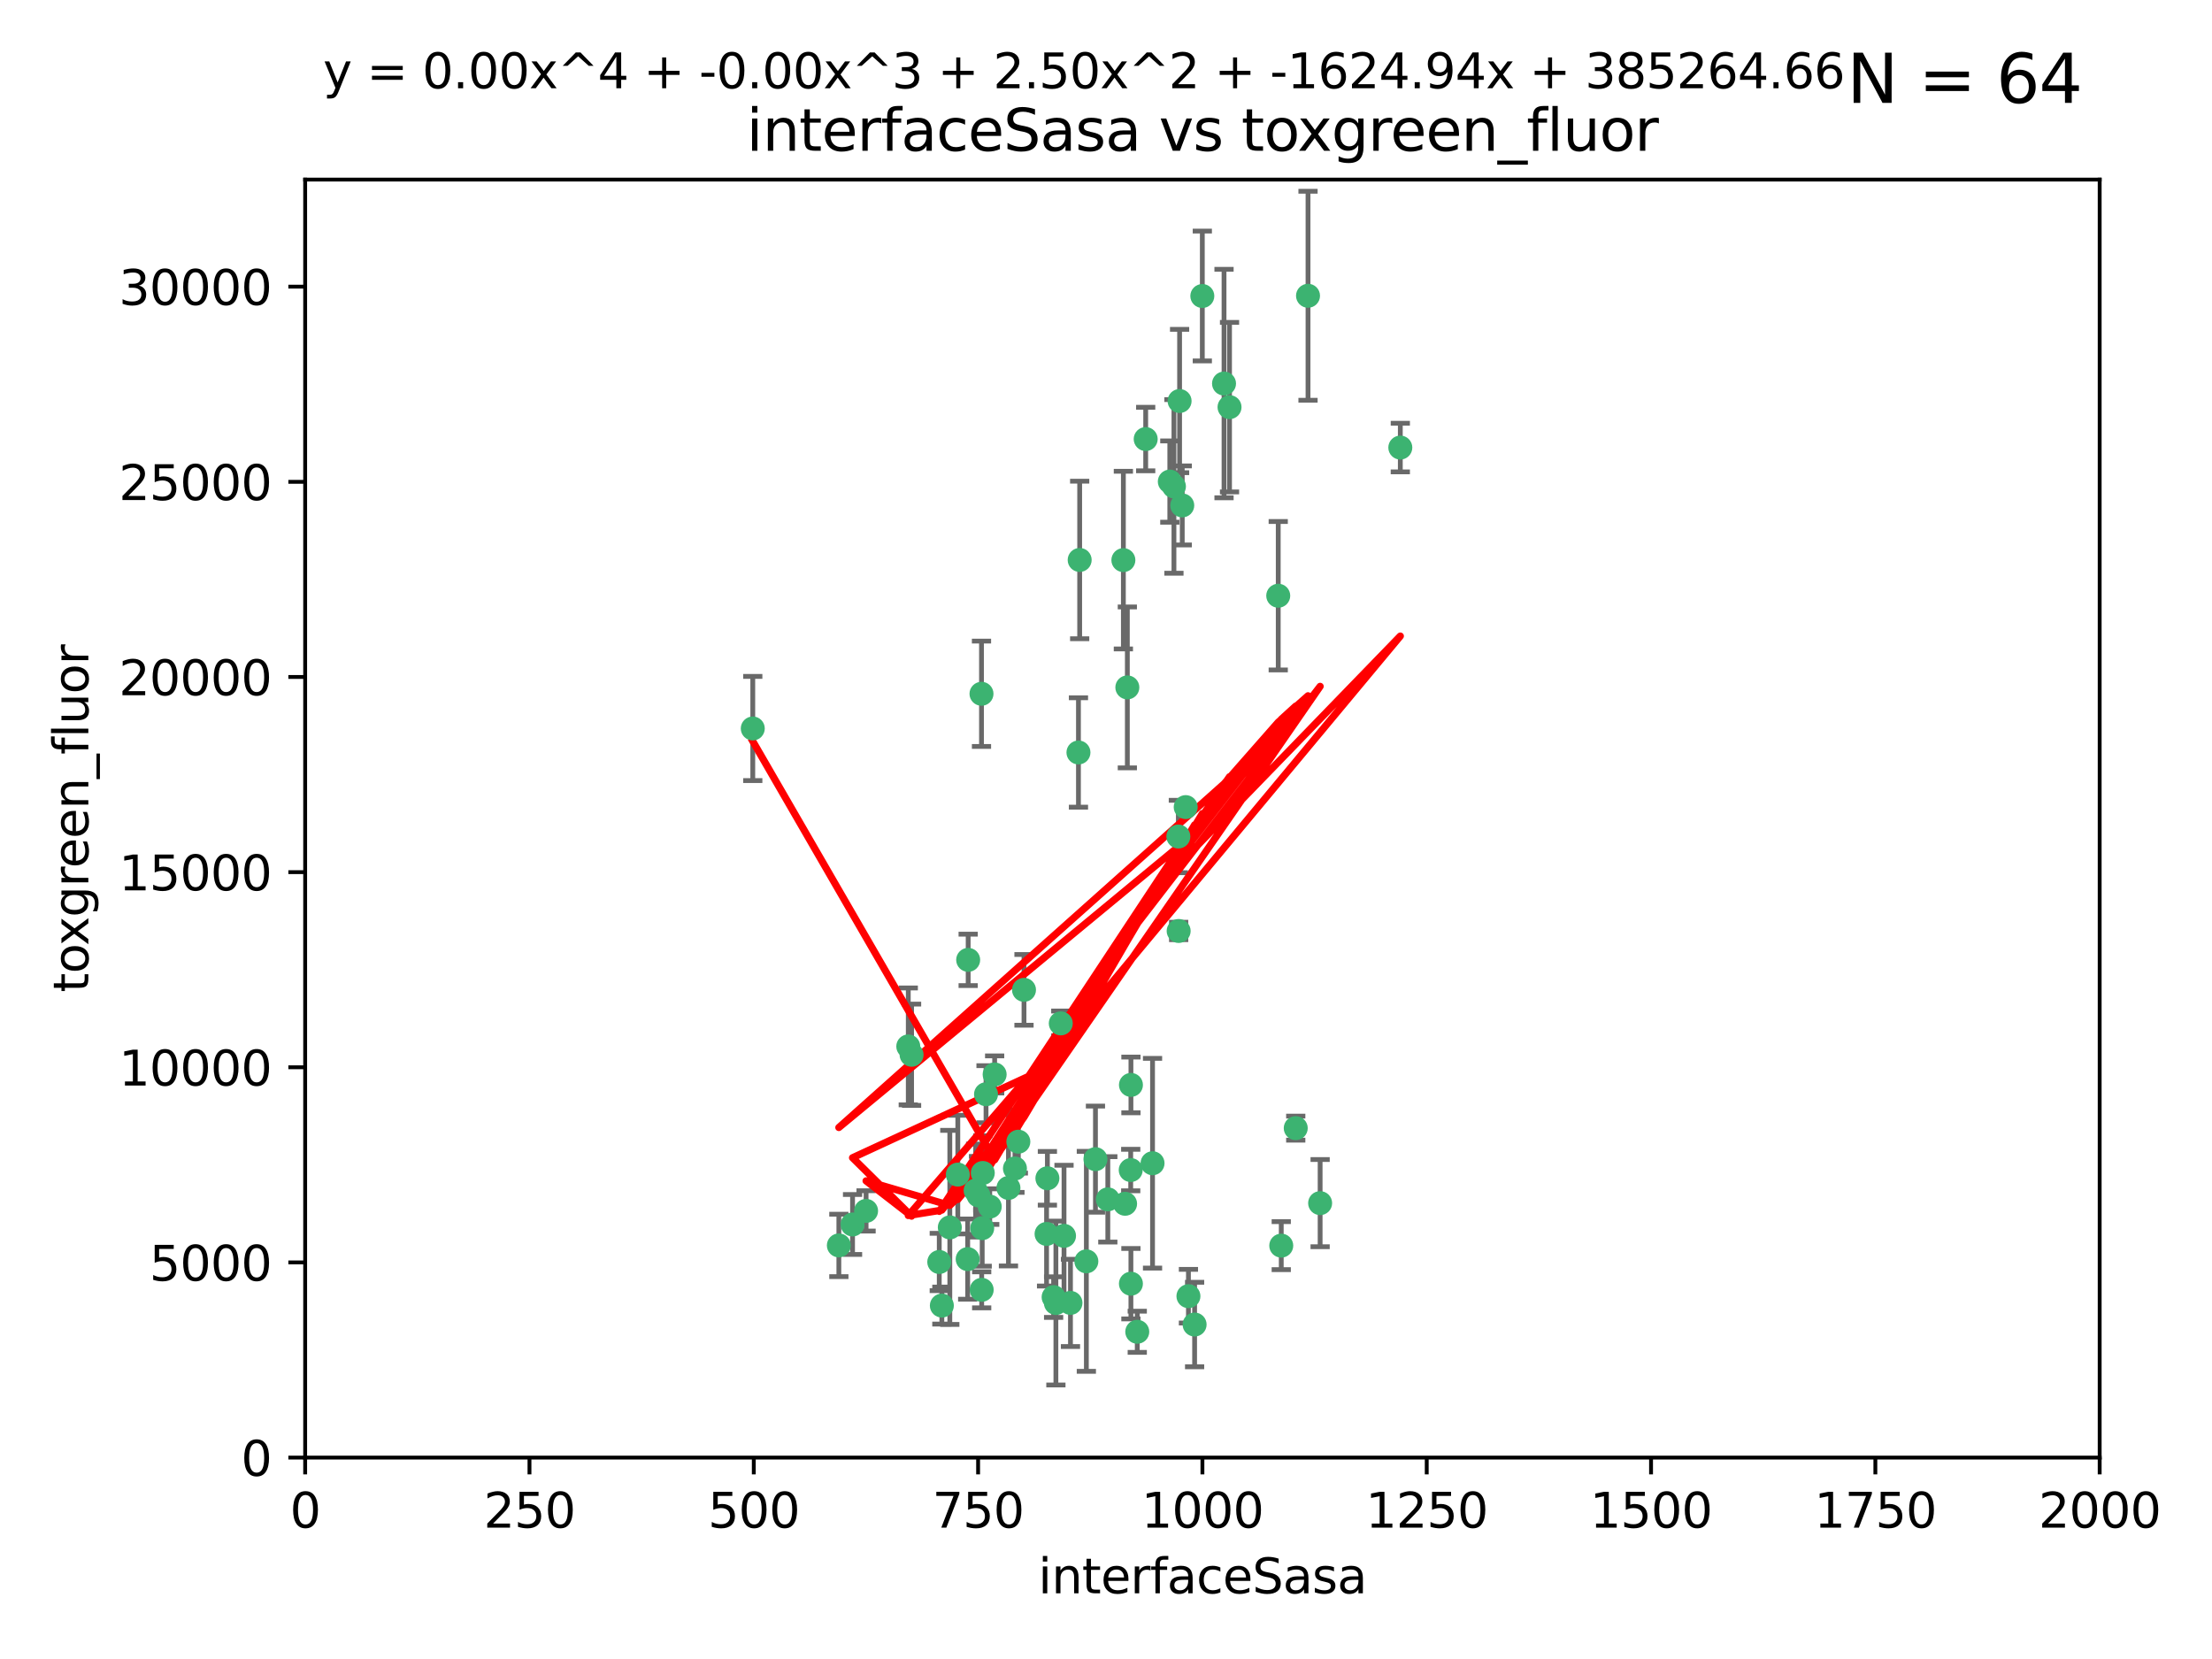 <?xml version="1.0" encoding="utf-8" standalone="no"?>
<!DOCTYPE svg PUBLIC "-//W3C//DTD SVG 1.1//EN"
  "http://www.w3.org/Graphics/SVG/1.1/DTD/svg11.dtd">
<svg xmlns:xlink="http://www.w3.org/1999/xlink" width="460.8pt" height="345.6pt" viewBox="0 0 460.8 345.6" xmlns="http://www.w3.org/2000/svg" version="1.1">
 <defs>
  <style type="text/css">*{stroke-linejoin: round; stroke-linecap: butt}</style>
 </defs>
 <g id="figure_1">
  <g id="patch_1">
   <path d="M 0 345.6 
L 460.8 345.6 
L 460.8 0 
L 0 0 
z
" style="fill: #ffffff"/>
  </g>
  <g id="axes_1">
   <g id="patch_2">
    <path d="M 63.571 303.64 
L 437.4 303.64 
L 437.4 37.411 
L 63.571 37.411 
z
" style="fill: #ffffff"/>
   </g>
   <g id="PathCollection_1">
    <defs>
     <path id="m4d950f1d02" d="M 0 1.118 
C 0.297 1.118 0.581 1 0.791 0.791 
C 1 0.581 1.118 0.297 1.118 0 
C 1.118 -0.297 1 -0.581 0.791 -0.791 
C 0.581 -1 0.297 -1.118 0 -1.118 
C -0.297 -1.118 -0.581 -1 -0.791 -0.791 
C -1 -0.581 -1.118 -0.297 -1.118 0 
C -1.118 0.297 -1 0.581 -0.791 0.791 
C -0.581 1 -0.297 1.118 0 1.118 
z
" style="stroke: #3cb371"/>
    </defs>
    <g clip-path="url(#p761ea52aba)">
     <use xlink:href="#m4d950f1d02" x="243.693" y="100.319" style="fill: #3cb371; stroke: #3cb371"/>
     <use xlink:href="#m4d950f1d02" x="272.484" y="61.614" style="fill: #3cb371; stroke: #3cb371"/>
     <use xlink:href="#m4d950f1d02" x="266.28" y="124.1" style="fill: #3cb371; stroke: #3cb371"/>
     <use xlink:href="#m4d950f1d02" x="254.987" y="79.9" style="fill: #3cb371; stroke: #3cb371"/>
     <use xlink:href="#m4d950f1d02" x="174.75" y="259.442" style="fill: #3cb371; stroke: #3cb371"/>
     <use xlink:href="#m4d950f1d02" x="246.284" y="105.288" style="fill: #3cb371; stroke: #3cb371"/>
     <use xlink:href="#m4d950f1d02" x="244.553" y="101.33" style="fill: #3cb371; stroke: #3cb371"/>
     <use xlink:href="#m4d950f1d02" x="256.134" y="84.817" style="fill: #3cb371; stroke: #3cb371"/>
     <use xlink:href="#m4d950f1d02" x="234.02" y="116.682" style="fill: #3cb371; stroke: #3cb371"/>
     <use xlink:href="#m4d950f1d02" x="238.669" y="91.463" style="fill: #3cb371; stroke: #3cb371"/>
     <use xlink:href="#m4d950f1d02" x="245.731" y="83.54" style="fill: #3cb371; stroke: #3cb371"/>
     <use xlink:href="#m4d950f1d02" x="266.908" y="259.488" style="fill: #3cb371; stroke: #3cb371"/>
     <use xlink:href="#m4d950f1d02" x="269.927" y="235.012" style="fill: #3cb371; stroke: #3cb371"/>
     <use xlink:href="#m4d950f1d02" x="240.095" y="242.324" style="fill: #3cb371; stroke: #3cb371"/>
     <use xlink:href="#m4d950f1d02" x="291.711" y="93.237" style="fill: #3cb371; stroke: #3cb371"/>
     <use xlink:href="#m4d950f1d02" x="224.916" y="116.65" style="fill: #3cb371; stroke: #3cb371"/>
     <use xlink:href="#m4d950f1d02" x="250.465" y="61.664" style="fill: #3cb371; stroke: #3cb371"/>
     <use xlink:href="#m4d950f1d02" x="204.462" y="144.527" style="fill: #3cb371; stroke: #3cb371"/>
     <use xlink:href="#m4d950f1d02" x="201.688" y="199.958" style="fill: #3cb371; stroke: #3cb371"/>
     <use xlink:href="#m4d950f1d02" x="204.731" y="244.349" style="fill: #3cb371; stroke: #3cb371"/>
     <use xlink:href="#m4d950f1d02" x="228.204" y="241.471" style="fill: #3cb371; stroke: #3cb371"/>
     <use xlink:href="#m4d950f1d02" x="224.662" y="156.754" style="fill: #3cb371; stroke: #3cb371"/>
     <use xlink:href="#m4d950f1d02" x="204.503" y="268.694" style="fill: #3cb371; stroke: #3cb371"/>
     <use xlink:href="#m4d950f1d02" x="275.007" y="250.635" style="fill: #3cb371; stroke: #3cb371"/>
     <use xlink:href="#m4d950f1d02" x="234.375" y="250.767" style="fill: #3cb371; stroke: #3cb371"/>
     <use xlink:href="#m4d950f1d02" x="221.654" y="257.451" style="fill: #3cb371; stroke: #3cb371"/>
     <use xlink:href="#m4d950f1d02" x="212.14" y="237.838" style="fill: #3cb371; stroke: #3cb371"/>
     <use xlink:href="#m4d950f1d02" x="195.666" y="262.896" style="fill: #3cb371; stroke: #3cb371"/>
     <use xlink:href="#m4d950f1d02" x="245.473" y="174.261" style="fill: #3cb371; stroke: #3cb371"/>
     <use xlink:href="#m4d950f1d02" x="235.596" y="226.007" style="fill: #3cb371; stroke: #3cb371"/>
     <use xlink:href="#m4d950f1d02" x="247.573" y="270.018" style="fill: #3cb371; stroke: #3cb371"/>
     <use xlink:href="#m4d950f1d02" x="230.779" y="249.848" style="fill: #3cb371; stroke: #3cb371"/>
     <use xlink:href="#m4d950f1d02" x="210.08" y="247.472" style="fill: #3cb371; stroke: #3cb371"/>
     <use xlink:href="#m4d950f1d02" x="235.59" y="267.417" style="fill: #3cb371; stroke: #3cb371"/>
     <use xlink:href="#m4d950f1d02" x="201.587" y="262.293" style="fill: #3cb371; stroke: #3cb371"/>
     <use xlink:href="#m4d950f1d02" x="236.912" y="277.431" style="fill: #3cb371; stroke: #3cb371"/>
     <use xlink:href="#m4d950f1d02" x="203.841" y="249.032" style="fill: #3cb371; stroke: #3cb371"/>
     <use xlink:href="#m4d950f1d02" x="219.488" y="270.21" style="fill: #3cb371; stroke: #3cb371"/>
     <use xlink:href="#m4d950f1d02" x="196.206" y="271.976" style="fill: #3cb371; stroke: #3cb371"/>
     <use xlink:href="#m4d950f1d02" x="189.211" y="217.987" style="fill: #3cb371; stroke: #3cb371"/>
     <use xlink:href="#m4d950f1d02" x="226.308" y="262.761" style="fill: #3cb371; stroke: #3cb371"/>
     <use xlink:href="#m4d950f1d02" x="203.241" y="248.016" style="fill: #3cb371; stroke: #3cb371"/>
     <use xlink:href="#m4d950f1d02" x="245.536" y="193.94" style="fill: #3cb371; stroke: #3cb371"/>
     <use xlink:href="#m4d950f1d02" x="206.181" y="251.36" style="fill: #3cb371; stroke: #3cb371"/>
     <use xlink:href="#m4d950f1d02" x="248.859" y="275.924" style="fill: #3cb371; stroke: #3cb371"/>
     <use xlink:href="#m4d950f1d02" x="220.981" y="213.19" style="fill: #3cb371; stroke: #3cb371"/>
     <use xlink:href="#m4d950f1d02" x="213.318" y="206.203" style="fill: #3cb371; stroke: #3cb371"/>
     <use xlink:href="#m4d950f1d02" x="204.611" y="255.847" style="fill: #3cb371; stroke: #3cb371"/>
     <use xlink:href="#m4d950f1d02" x="218.192" y="245.459" style="fill: #3cb371; stroke: #3cb371"/>
     <use xlink:href="#m4d950f1d02" x="247.005" y="168.134" style="fill: #3cb371; stroke: #3cb371"/>
     <use xlink:href="#m4d950f1d02" x="219.963" y="271.445" style="fill: #3cb371; stroke: #3cb371"/>
     <use xlink:href="#m4d950f1d02" x="177.602" y="255.08" style="fill: #3cb371; stroke: #3cb371"/>
     <use xlink:href="#m4d950f1d02" x="189.899" y="219.726" style="fill: #3cb371; stroke: #3cb371"/>
     <use xlink:href="#m4d950f1d02" x="180.421" y="252.249" style="fill: #3cb371; stroke: #3cb371"/>
     <use xlink:href="#m4d950f1d02" x="197.864" y="255.69" style="fill: #3cb371; stroke: #3cb371"/>
     <use xlink:href="#m4d950f1d02" x="205.407" y="227.947" style="fill: #3cb371; stroke: #3cb371"/>
     <use xlink:href="#m4d950f1d02" x="234.846" y="143.2" style="fill: #3cb371; stroke: #3cb371"/>
     <use xlink:href="#m4d950f1d02" x="223" y="271.416" style="fill: #3cb371; stroke: #3cb371"/>
     <use xlink:href="#m4d950f1d02" x="218.019" y="257.051" style="fill: #3cb371; stroke: #3cb371"/>
     <use xlink:href="#m4d950f1d02" x="211.432" y="243.416" style="fill: #3cb371; stroke: #3cb371"/>
     <use xlink:href="#m4d950f1d02" x="199.529" y="244.691" style="fill: #3cb371; stroke: #3cb371"/>
     <use xlink:href="#m4d950f1d02" x="235.549" y="243.742" style="fill: #3cb371; stroke: #3cb371"/>
     <use xlink:href="#m4d950f1d02" x="207.202" y="223.827" style="fill: #3cb371; stroke: #3cb371"/>
     <use xlink:href="#m4d950f1d02" x="156.817" y="151.755" style="fill: #3cb371; stroke: #3cb371"/>
    </g>
   </g>
   <g id="matplotlib.axis_1">
    <g id="xtick_1">
     <g id="line2d_1">
      <defs>
       <path id="mc1fbd44330" d="M 0 0 
L 0 3.5 
" style="stroke: #000000; stroke-width: 0.8"/>
      </defs>
      <g>
       <use xlink:href="#mc1fbd44330" x="63.571" y="303.64" style="stroke: #000000; stroke-width: 0.8"/>
      </g>
     </g>
     <g id="text_1">
      <!-- 0 -->
      <g transform="translate(60.39 318.238)scale(0.1 -0.1)">
       <defs>
        <path id="DejaVuSans-30" d="M 2034 4250 
Q 1547 4250 1301 3770 
Q 1056 3291 1056 2328 
Q 1056 1369 1301 889 
Q 1547 409 2034 409 
Q 2525 409 2770 889 
Q 3016 1369 3016 2328 
Q 3016 3291 2770 3770 
Q 2525 4250 2034 4250 
z
M 2034 4750 
Q 2819 4750 3233 4129 
Q 3647 3509 3647 2328 
Q 3647 1150 3233 529 
Q 2819 -91 2034 -91 
Q 1250 -91 836 529 
Q 422 1150 422 2328 
Q 422 3509 836 4129 
Q 1250 4750 2034 4750 
z
" transform="scale(0.016)"/>
       </defs>
       <use xlink:href="#DejaVuSans-30"/>
      </g>
     </g>
    </g>
    <g id="xtick_2">
     <g id="line2d_2">
      <g>
       <use xlink:href="#mc1fbd44330" x="110.3" y="303.64" style="stroke: #000000; stroke-width: 0.8"/>
      </g>
     </g>
     <g id="text_2">
      <!-- 250 -->
      <g transform="translate(100.756 318.238)scale(0.1 -0.1)">
       <defs>
        <path id="DejaVuSans-32" d="M 1228 531 
L 3431 531 
L 3431 0 
L 469 0 
L 469 531 
Q 828 903 1448 1529 
Q 2069 2156 2228 2338 
Q 2531 2678 2651 2914 
Q 2772 3150 2772 3378 
Q 2772 3750 2511 3984 
Q 2250 4219 1831 4219 
Q 1534 4219 1204 4116 
Q 875 4013 500 3803 
L 500 4441 
Q 881 4594 1212 4672 
Q 1544 4750 1819 4750 
Q 2544 4750 2975 4387 
Q 3406 4025 3406 3419 
Q 3406 3131 3298 2873 
Q 3191 2616 2906 2266 
Q 2828 2175 2409 1742 
Q 1991 1309 1228 531 
z
" transform="scale(0.016)"/>
        <path id="DejaVuSans-35" d="M 691 4666 
L 3169 4666 
L 3169 4134 
L 1269 4134 
L 1269 2991 
Q 1406 3038 1543 3061 
Q 1681 3084 1819 3084 
Q 2600 3084 3056 2656 
Q 3513 2228 3513 1497 
Q 3513 744 3044 326 
Q 2575 -91 1722 -91 
Q 1428 -91 1123 -41 
Q 819 9 494 109 
L 494 744 
Q 775 591 1075 516 
Q 1375 441 1709 441 
Q 2250 441 2565 725 
Q 2881 1009 2881 1497 
Q 2881 1984 2565 2268 
Q 2250 2553 1709 2553 
Q 1456 2553 1204 2497 
Q 953 2441 691 2322 
L 691 4666 
z
" transform="scale(0.016)"/>
       </defs>
       <use xlink:href="#DejaVuSans-32"/>
       <use xlink:href="#DejaVuSans-35" x="63.623"/>
       <use xlink:href="#DejaVuSans-30" x="127.246"/>
      </g>
     </g>
    </g>
    <g id="xtick_3">
     <g id="line2d_3">
      <g>
       <use xlink:href="#mc1fbd44330" x="157.028" y="303.64" style="stroke: #000000; stroke-width: 0.8"/>
      </g>
     </g>
     <g id="text_3">
      <!-- 500 -->
      <g transform="translate(147.485 318.238)scale(0.1 -0.1)">
       <use xlink:href="#DejaVuSans-35"/>
       <use xlink:href="#DejaVuSans-30" x="63.623"/>
       <use xlink:href="#DejaVuSans-30" x="127.246"/>
      </g>
     </g>
    </g>
    <g id="xtick_4">
     <g id="line2d_4">
      <g>
       <use xlink:href="#mc1fbd44330" x="203.757" y="303.64" style="stroke: #000000; stroke-width: 0.8"/>
      </g>
     </g>
     <g id="text_4">
      <!-- 750 -->
      <g transform="translate(194.213 318.238)scale(0.1 -0.1)">
       <defs>
        <path id="DejaVuSans-37" d="M 525 4666 
L 3525 4666 
L 3525 4397 
L 1831 0 
L 1172 0 
L 2766 4134 
L 525 4134 
L 525 4666 
z
" transform="scale(0.016)"/>
       </defs>
       <use xlink:href="#DejaVuSans-37"/>
       <use xlink:href="#DejaVuSans-35" x="63.623"/>
       <use xlink:href="#DejaVuSans-30" x="127.246"/>
      </g>
     </g>
    </g>
    <g id="xtick_5">
     <g id="line2d_5">
      <g>
       <use xlink:href="#mc1fbd44330" x="250.486" y="303.64" style="stroke: #000000; stroke-width: 0.8"/>
      </g>
     </g>
     <g id="text_5">
      <!-- 1000 -->
      <g transform="translate(237.761 318.238)scale(0.1 -0.1)">
       <defs>
        <path id="DejaVuSans-31" d="M 794 531 
L 1825 531 
L 1825 4091 
L 703 3866 
L 703 4441 
L 1819 4666 
L 2450 4666 
L 2450 531 
L 3481 531 
L 3481 0 
L 794 0 
L 794 531 
z
" transform="scale(0.016)"/>
       </defs>
       <use xlink:href="#DejaVuSans-31"/>
       <use xlink:href="#DejaVuSans-30" x="63.623"/>
       <use xlink:href="#DejaVuSans-30" x="127.246"/>
       <use xlink:href="#DejaVuSans-30" x="190.869"/>
      </g>
     </g>
    </g>
    <g id="xtick_6">
     <g id="line2d_6">
      <g>
       <use xlink:href="#mc1fbd44330" x="297.214" y="303.64" style="stroke: #000000; stroke-width: 0.8"/>
      </g>
     </g>
     <g id="text_6">
      <!-- 1250 -->
      <g transform="translate(284.489 318.238)scale(0.1 -0.1)">
       <use xlink:href="#DejaVuSans-31"/>
       <use xlink:href="#DejaVuSans-32" x="63.623"/>
       <use xlink:href="#DejaVuSans-35" x="127.246"/>
       <use xlink:href="#DejaVuSans-30" x="190.869"/>
      </g>
     </g>
    </g>
    <g id="xtick_7">
     <g id="line2d_7">
      <g>
       <use xlink:href="#mc1fbd44330" x="343.943" y="303.64" style="stroke: #000000; stroke-width: 0.8"/>
      </g>
     </g>
     <g id="text_7">
      <!-- 1500 -->
      <g transform="translate(331.218 318.238)scale(0.1 -0.1)">
       <use xlink:href="#DejaVuSans-31"/>
       <use xlink:href="#DejaVuSans-35" x="63.623"/>
       <use xlink:href="#DejaVuSans-30" x="127.246"/>
       <use xlink:href="#DejaVuSans-30" x="190.869"/>
      </g>
     </g>
    </g>
    <g id="xtick_8">
     <g id="line2d_8">
      <g>
       <use xlink:href="#mc1fbd44330" x="390.671" y="303.64" style="stroke: #000000; stroke-width: 0.8"/>
      </g>
     </g>
     <g id="text_8">
      <!-- 1750 -->
      <g transform="translate(377.946 318.238)scale(0.1 -0.1)">
       <use xlink:href="#DejaVuSans-31"/>
       <use xlink:href="#DejaVuSans-37" x="63.623"/>
       <use xlink:href="#DejaVuSans-35" x="127.246"/>
       <use xlink:href="#DejaVuSans-30" x="190.869"/>
      </g>
     </g>
    </g>
    <g id="xtick_9">
     <g id="line2d_9">
      <g>
       <use xlink:href="#mc1fbd44330" x="437.4" y="303.64" style="stroke: #000000; stroke-width: 0.8"/>
      </g>
     </g>
     <g id="text_9">
      <!-- 2000 -->
      <g transform="translate(424.675 318.238)scale(0.1 -0.1)">
       <use xlink:href="#DejaVuSans-32"/>
       <use xlink:href="#DejaVuSans-30" x="63.623"/>
       <use xlink:href="#DejaVuSans-30" x="127.246"/>
       <use xlink:href="#DejaVuSans-30" x="190.869"/>
      </g>
     </g>
    </g>
    <g id="text_10">
     <!-- interfaceSasa -->
     <g transform="translate(216.279 331.917)scale(0.1 -0.1)">
      <defs>
       <path id="DejaVuSans-69" d="M 603 3500 
L 1178 3500 
L 1178 0 
L 603 0 
L 603 3500 
z
M 603 4863 
L 1178 4863 
L 1178 4134 
L 603 4134 
L 603 4863 
z
" transform="scale(0.016)"/>
       <path id="DejaVuSans-6e" d="M 3513 2113 
L 3513 0 
L 2938 0 
L 2938 2094 
Q 2938 2591 2744 2837 
Q 2550 3084 2163 3084 
Q 1697 3084 1428 2787 
Q 1159 2491 1159 1978 
L 1159 0 
L 581 0 
L 581 3500 
L 1159 3500 
L 1159 2956 
Q 1366 3272 1645 3428 
Q 1925 3584 2291 3584 
Q 2894 3584 3203 3211 
Q 3513 2838 3513 2113 
z
" transform="scale(0.016)"/>
       <path id="DejaVuSans-74" d="M 1172 4494 
L 1172 3500 
L 2356 3500 
L 2356 3053 
L 1172 3053 
L 1172 1153 
Q 1172 725 1289 603 
Q 1406 481 1766 481 
L 2356 481 
L 2356 0 
L 1766 0 
Q 1100 0 847 248 
Q 594 497 594 1153 
L 594 3053 
L 172 3053 
L 172 3500 
L 594 3500 
L 594 4494 
L 1172 4494 
z
" transform="scale(0.016)"/>
       <path id="DejaVuSans-65" d="M 3597 1894 
L 3597 1613 
L 953 1613 
Q 991 1019 1311 708 
Q 1631 397 2203 397 
Q 2534 397 2845 478 
Q 3156 559 3463 722 
L 3463 178 
Q 3153 47 2828 -22 
Q 2503 -91 2169 -91 
Q 1331 -91 842 396 
Q 353 884 353 1716 
Q 353 2575 817 3079 
Q 1281 3584 2069 3584 
Q 2775 3584 3186 3129 
Q 3597 2675 3597 1894 
z
M 3022 2063 
Q 3016 2534 2758 2815 
Q 2500 3097 2075 3097 
Q 1594 3097 1305 2825 
Q 1016 2553 972 2059 
L 3022 2063 
z
" transform="scale(0.016)"/>
       <path id="DejaVuSans-72" d="M 2631 2963 
Q 2534 3019 2420 3045 
Q 2306 3072 2169 3072 
Q 1681 3072 1420 2755 
Q 1159 2438 1159 1844 
L 1159 0 
L 581 0 
L 581 3500 
L 1159 3500 
L 1159 2956 
Q 1341 3275 1631 3429 
Q 1922 3584 2338 3584 
Q 2397 3584 2469 3576 
Q 2541 3569 2628 3553 
L 2631 2963 
z
" transform="scale(0.016)"/>
       <path id="DejaVuSans-66" d="M 2375 4863 
L 2375 4384 
L 1825 4384 
Q 1516 4384 1395 4259 
Q 1275 4134 1275 3809 
L 1275 3500 
L 2222 3500 
L 2222 3053 
L 1275 3053 
L 1275 0 
L 697 0 
L 697 3053 
L 147 3053 
L 147 3500 
L 697 3500 
L 697 3744 
Q 697 4328 969 4595 
Q 1241 4863 1831 4863 
L 2375 4863 
z
" transform="scale(0.016)"/>
       <path id="DejaVuSans-61" d="M 2194 1759 
Q 1497 1759 1228 1600 
Q 959 1441 959 1056 
Q 959 750 1161 570 
Q 1363 391 1709 391 
Q 2188 391 2477 730 
Q 2766 1069 2766 1631 
L 2766 1759 
L 2194 1759 
z
M 3341 1997 
L 3341 0 
L 2766 0 
L 2766 531 
Q 2569 213 2275 61 
Q 1981 -91 1556 -91 
Q 1019 -91 701 211 
Q 384 513 384 1019 
Q 384 1609 779 1909 
Q 1175 2209 1959 2209 
L 2766 2209 
L 2766 2266 
Q 2766 2663 2505 2880 
Q 2244 3097 1772 3097 
Q 1472 3097 1187 3025 
Q 903 2953 641 2809 
L 641 3341 
Q 956 3463 1253 3523 
Q 1550 3584 1831 3584 
Q 2591 3584 2966 3190 
Q 3341 2797 3341 1997 
z
" transform="scale(0.016)"/>
       <path id="DejaVuSans-63" d="M 3122 3366 
L 3122 2828 
Q 2878 2963 2633 3030 
Q 2388 3097 2138 3097 
Q 1578 3097 1268 2742 
Q 959 2388 959 1747 
Q 959 1106 1268 751 
Q 1578 397 2138 397 
Q 2388 397 2633 464 
Q 2878 531 3122 666 
L 3122 134 
Q 2881 22 2623 -34 
Q 2366 -91 2075 -91 
Q 1284 -91 818 406 
Q 353 903 353 1747 
Q 353 2603 823 3093 
Q 1294 3584 2113 3584 
Q 2378 3584 2631 3529 
Q 2884 3475 3122 3366 
z
" transform="scale(0.016)"/>
       <path id="DejaVuSans-53" d="M 3425 4513 
L 3425 3897 
Q 3066 4069 2747 4153 
Q 2428 4238 2131 4238 
Q 1616 4238 1336 4038 
Q 1056 3838 1056 3469 
Q 1056 3159 1242 3001 
Q 1428 2844 1947 2747 
L 2328 2669 
Q 3034 2534 3370 2195 
Q 3706 1856 3706 1288 
Q 3706 609 3251 259 
Q 2797 -91 1919 -91 
Q 1588 -91 1214 -16 
Q 841 59 441 206 
L 441 856 
Q 825 641 1194 531 
Q 1563 422 1919 422 
Q 2459 422 2753 634 
Q 3047 847 3047 1241 
Q 3047 1584 2836 1778 
Q 2625 1972 2144 2069 
L 1759 2144 
Q 1053 2284 737 2584 
Q 422 2884 422 3419 
Q 422 4038 858 4394 
Q 1294 4750 2059 4750 
Q 2388 4750 2728 4690 
Q 3069 4631 3425 4513 
z
" transform="scale(0.016)"/>
       <path id="DejaVuSans-73" d="M 2834 3397 
L 2834 2853 
Q 2591 2978 2328 3040 
Q 2066 3103 1784 3103 
Q 1356 3103 1142 2972 
Q 928 2841 928 2578 
Q 928 2378 1081 2264 
Q 1234 2150 1697 2047 
L 1894 2003 
Q 2506 1872 2764 1633 
Q 3022 1394 3022 966 
Q 3022 478 2636 193 
Q 2250 -91 1575 -91 
Q 1294 -91 989 -36 
Q 684 19 347 128 
L 347 722 
Q 666 556 975 473 
Q 1284 391 1588 391 
Q 1994 391 2212 530 
Q 2431 669 2431 922 
Q 2431 1156 2273 1281 
Q 2116 1406 1581 1522 
L 1381 1569 
Q 847 1681 609 1914 
Q 372 2147 372 2553 
Q 372 3047 722 3315 
Q 1072 3584 1716 3584 
Q 2034 3584 2315 3537 
Q 2597 3491 2834 3397 
z
" transform="scale(0.016)"/>
      </defs>
      <use xlink:href="#DejaVuSans-69"/>
      <use xlink:href="#DejaVuSans-6e" x="27.783"/>
      <use xlink:href="#DejaVuSans-74" x="91.162"/>
      <use xlink:href="#DejaVuSans-65" x="130.371"/>
      <use xlink:href="#DejaVuSans-72" x="191.895"/>
      <use xlink:href="#DejaVuSans-66" x="233.008"/>
      <use xlink:href="#DejaVuSans-61" x="268.213"/>
      <use xlink:href="#DejaVuSans-63" x="329.492"/>
      <use xlink:href="#DejaVuSans-65" x="384.473"/>
      <use xlink:href="#DejaVuSans-53" x="445.996"/>
      <use xlink:href="#DejaVuSans-61" x="509.473"/>
      <use xlink:href="#DejaVuSans-73" x="570.752"/>
      <use xlink:href="#DejaVuSans-61" x="622.852"/>
     </g>
    </g>
   </g>
   <g id="matplotlib.axis_2">
    <g id="ytick_1">
     <g id="line2d_10">
      <defs>
       <path id="m4f7c114085" d="M 0 0 
L -3.5 0 
" style="stroke: #000000; stroke-width: 0.8"/>
      </defs>
      <g>
       <use xlink:href="#m4f7c114085" x="63.571" y="303.64" style="stroke: #000000; stroke-width: 0.8"/>
      </g>
     </g>
     <g id="text_11">
      <!-- 0 -->
      <g transform="translate(50.209 307.439)scale(0.1 -0.1)">
       <use xlink:href="#DejaVuSans-30"/>
      </g>
     </g>
    </g>
    <g id="ytick_2">
     <g id="line2d_11">
      <g>
       <use xlink:href="#m4f7c114085" x="63.571" y="262.986" style="stroke: #000000; stroke-width: 0.8"/>
      </g>
     </g>
     <g id="text_12">
      <!-- 5000 -->
      <g transform="translate(31.121 266.786)scale(0.1 -0.1)">
       <use xlink:href="#DejaVuSans-35"/>
       <use xlink:href="#DejaVuSans-30" x="63.623"/>
       <use xlink:href="#DejaVuSans-30" x="127.246"/>
       <use xlink:href="#DejaVuSans-30" x="190.869"/>
      </g>
     </g>
    </g>
    <g id="ytick_3">
     <g id="line2d_12">
      <g>
       <use xlink:href="#m4f7c114085" x="63.571" y="222.333" style="stroke: #000000; stroke-width: 0.8"/>
      </g>
     </g>
     <g id="text_13">
      <!-- 10000 -->
      <g transform="translate(24.759 226.132)scale(0.1 -0.1)">
       <use xlink:href="#DejaVuSans-31"/>
       <use xlink:href="#DejaVuSans-30" x="63.623"/>
       <use xlink:href="#DejaVuSans-30" x="127.246"/>
       <use xlink:href="#DejaVuSans-30" x="190.869"/>
       <use xlink:href="#DejaVuSans-30" x="254.492"/>
      </g>
     </g>
    </g>
    <g id="ytick_4">
     <g id="line2d_13">
      <g>
       <use xlink:href="#m4f7c114085" x="63.571" y="181.679" style="stroke: #000000; stroke-width: 0.8"/>
      </g>
     </g>
     <g id="text_14">
      <!-- 15000 -->
      <g transform="translate(24.759 185.478)scale(0.1 -0.1)">
       <use xlink:href="#DejaVuSans-31"/>
       <use xlink:href="#DejaVuSans-35" x="63.623"/>
       <use xlink:href="#DejaVuSans-30" x="127.246"/>
       <use xlink:href="#DejaVuSans-30" x="190.869"/>
       <use xlink:href="#DejaVuSans-30" x="254.492"/>
      </g>
     </g>
    </g>
    <g id="ytick_5">
     <g id="line2d_14">
      <g>
       <use xlink:href="#m4f7c114085" x="63.571" y="141.026" style="stroke: #000000; stroke-width: 0.8"/>
      </g>
     </g>
     <g id="text_15">
      <!-- 20000 -->
      <g transform="translate(24.759 144.825)scale(0.1 -0.1)">
       <use xlink:href="#DejaVuSans-32"/>
       <use xlink:href="#DejaVuSans-30" x="63.623"/>
       <use xlink:href="#DejaVuSans-30" x="127.246"/>
       <use xlink:href="#DejaVuSans-30" x="190.869"/>
       <use xlink:href="#DejaVuSans-30" x="254.492"/>
      </g>
     </g>
    </g>
    <g id="ytick_6">
     <g id="line2d_15">
      <g>
       <use xlink:href="#m4f7c114085" x="63.571" y="100.372" style="stroke: #000000; stroke-width: 0.8"/>
      </g>
     </g>
     <g id="text_16">
      <!-- 25000 -->
      <g transform="translate(24.759 104.171)scale(0.1 -0.1)">
       <use xlink:href="#DejaVuSans-32"/>
       <use xlink:href="#DejaVuSans-35" x="63.623"/>
       <use xlink:href="#DejaVuSans-30" x="127.246"/>
       <use xlink:href="#DejaVuSans-30" x="190.869"/>
       <use xlink:href="#DejaVuSans-30" x="254.492"/>
      </g>
     </g>
    </g>
    <g id="ytick_7">
     <g id="line2d_16">
      <g>
       <use xlink:href="#m4f7c114085" x="63.571" y="59.718" style="stroke: #000000; stroke-width: 0.8"/>
      </g>
     </g>
     <g id="text_17">
      <!-- 30000 -->
      <g transform="translate(24.759 63.518)scale(0.1 -0.1)">
       <defs>
        <path id="DejaVuSans-33" d="M 2597 2516 
Q 3050 2419 3304 2112 
Q 3559 1806 3559 1356 
Q 3559 666 3084 287 
Q 2609 -91 1734 -91 
Q 1441 -91 1130 -33 
Q 819 25 488 141 
L 488 750 
Q 750 597 1062 519 
Q 1375 441 1716 441 
Q 2309 441 2620 675 
Q 2931 909 2931 1356 
Q 2931 1769 2642 2001 
Q 2353 2234 1838 2234 
L 1294 2234 
L 1294 2753 
L 1863 2753 
Q 2328 2753 2575 2939 
Q 2822 3125 2822 3475 
Q 2822 3834 2567 4026 
Q 2313 4219 1838 4219 
Q 1578 4219 1281 4162 
Q 984 4106 628 3988 
L 628 4550 
Q 988 4650 1302 4700 
Q 1616 4750 1894 4750 
Q 2613 4750 3031 4423 
Q 3450 4097 3450 3541 
Q 3450 3153 3228 2886 
Q 3006 2619 2597 2516 
z
" transform="scale(0.016)"/>
       </defs>
       <use xlink:href="#DejaVuSans-33"/>
       <use xlink:href="#DejaVuSans-30" x="63.623"/>
       <use xlink:href="#DejaVuSans-30" x="127.246"/>
       <use xlink:href="#DejaVuSans-30" x="190.869"/>
       <use xlink:href="#DejaVuSans-30" x="254.492"/>
      </g>
     </g>
    </g>
    <g id="text_18">
     <!-- toxgreen_fluor -->
     <g transform="translate(18.401 206.72)rotate(-90)scale(0.1 -0.1)">
      <defs>
       <path id="DejaVuSans-6f" d="M 1959 3097 
Q 1497 3097 1228 2736 
Q 959 2375 959 1747 
Q 959 1119 1226 758 
Q 1494 397 1959 397 
Q 2419 397 2687 759 
Q 2956 1122 2956 1747 
Q 2956 2369 2687 2733 
Q 2419 3097 1959 3097 
z
M 1959 3584 
Q 2709 3584 3137 3096 
Q 3566 2609 3566 1747 
Q 3566 888 3137 398 
Q 2709 -91 1959 -91 
Q 1206 -91 779 398 
Q 353 888 353 1747 
Q 353 2609 779 3096 
Q 1206 3584 1959 3584 
z
" transform="scale(0.016)"/>
       <path id="DejaVuSans-78" d="M 3513 3500 
L 2247 1797 
L 3578 0 
L 2900 0 
L 1881 1375 
L 863 0 
L 184 0 
L 1544 1831 
L 300 3500 
L 978 3500 
L 1906 2253 
L 2834 3500 
L 3513 3500 
z
" transform="scale(0.016)"/>
       <path id="DejaVuSans-67" d="M 2906 1791 
Q 2906 2416 2648 2759 
Q 2391 3103 1925 3103 
Q 1463 3103 1205 2759 
Q 947 2416 947 1791 
Q 947 1169 1205 825 
Q 1463 481 1925 481 
Q 2391 481 2648 825 
Q 2906 1169 2906 1791 
z
M 3481 434 
Q 3481 -459 3084 -895 
Q 2688 -1331 1869 -1331 
Q 1566 -1331 1297 -1286 
Q 1028 -1241 775 -1147 
L 775 -588 
Q 1028 -725 1275 -790 
Q 1522 -856 1778 -856 
Q 2344 -856 2625 -561 
Q 2906 -266 2906 331 
L 2906 616 
Q 2728 306 2450 153 
Q 2172 0 1784 0 
Q 1141 0 747 490 
Q 353 981 353 1791 
Q 353 2603 747 3093 
Q 1141 3584 1784 3584 
Q 2172 3584 2450 3431 
Q 2728 3278 2906 2969 
L 2906 3500 
L 3481 3500 
L 3481 434 
z
" transform="scale(0.016)"/>
       <path id="DejaVuSans-5f" d="M 3263 -1063 
L 3263 -1509 
L -63 -1509 
L -63 -1063 
L 3263 -1063 
z
" transform="scale(0.016)"/>
       <path id="DejaVuSans-6c" d="M 603 4863 
L 1178 4863 
L 1178 0 
L 603 0 
L 603 4863 
z
" transform="scale(0.016)"/>
       <path id="DejaVuSans-75" d="M 544 1381 
L 544 3500 
L 1119 3500 
L 1119 1403 
Q 1119 906 1312 657 
Q 1506 409 1894 409 
Q 2359 409 2629 706 
Q 2900 1003 2900 1516 
L 2900 3500 
L 3475 3500 
L 3475 0 
L 2900 0 
L 2900 538 
Q 2691 219 2414 64 
Q 2138 -91 1772 -91 
Q 1169 -91 856 284 
Q 544 659 544 1381 
z
M 1991 3584 
L 1991 3584 
z
" transform="scale(0.016)"/>
      </defs>
      <use xlink:href="#DejaVuSans-74"/>
      <use xlink:href="#DejaVuSans-6f" x="39.209"/>
      <use xlink:href="#DejaVuSans-78" x="97.266"/>
      <use xlink:href="#DejaVuSans-67" x="156.445"/>
      <use xlink:href="#DejaVuSans-72" x="219.922"/>
      <use xlink:href="#DejaVuSans-65" x="258.785"/>
      <use xlink:href="#DejaVuSans-65" x="320.309"/>
      <use xlink:href="#DejaVuSans-6e" x="381.832"/>
      <use xlink:href="#DejaVuSans-5f" x="445.211"/>
      <use xlink:href="#DejaVuSans-66" x="495.211"/>
      <use xlink:href="#DejaVuSans-6c" x="530.416"/>
      <use xlink:href="#DejaVuSans-75" x="558.199"/>
      <use xlink:href="#DejaVuSans-6f" x="621.578"/>
      <use xlink:href="#DejaVuSans-72" x="682.76"/>
     </g>
    </g>
   </g>
   <g id="LineCollection_1">
    <path d="M 243.693 108.787 
L 243.693 91.852 
" clip-path="url(#p761ea52aba)" style="fill: none; stroke: #696969"/>
    <path d="M 272.484 83.38 
L 272.484 39.848 
" clip-path="url(#p761ea52aba)" style="fill: none; stroke: #696969"/>
    <path d="M 266.28 139.562 
L 266.28 108.638 
" clip-path="url(#p761ea52aba)" style="fill: none; stroke: #696969"/>
    <path d="M 254.987 103.698 
L 254.987 56.102 
" clip-path="url(#p761ea52aba)" style="fill: none; stroke: #696969"/>
    <path d="M 174.75 265.941 
L 174.75 252.944 
" clip-path="url(#p761ea52aba)" style="fill: none; stroke: #696969"/>
    <path d="M 246.284 113.522 
L 246.284 97.054 
" clip-path="url(#p761ea52aba)" style="fill: none; stroke: #696969"/>
    <path d="M 244.553 119.415 
L 244.553 83.245 
" clip-path="url(#p761ea52aba)" style="fill: none; stroke: #696969"/>
    <path d="M 256.134 102.476 
L 256.134 67.157 
" clip-path="url(#p761ea52aba)" style="fill: none; stroke: #696969"/>
    <path d="M 234.02 135.19 
L 234.02 98.175 
" clip-path="url(#p761ea52aba)" style="fill: none; stroke: #696969"/>
    <path d="M 238.669 98.075 
L 238.669 84.85 
" clip-path="url(#p761ea52aba)" style="fill: none; stroke: #696969"/>
    <path d="M 245.731 98.468 
L 245.731 68.613 
" clip-path="url(#p761ea52aba)" style="fill: none; stroke: #696969"/>
    <path d="M 266.908 264.487 
L 266.908 254.489 
" clip-path="url(#p761ea52aba)" style="fill: none; stroke: #696969"/>
    <path d="M 269.927 237.516 
L 269.927 232.507 
" clip-path="url(#p761ea52aba)" style="fill: none; stroke: #696969"/>
    <path d="M 240.095 264.166 
L 240.095 220.481 
" clip-path="url(#p761ea52aba)" style="fill: none; stroke: #696969"/>
    <path d="M 291.711 98.3 
L 291.711 88.175 
" clip-path="url(#p761ea52aba)" style="fill: none; stroke: #696969"/>
    <path d="M 224.916 133.058 
L 224.916 100.243 
" clip-path="url(#p761ea52aba)" style="fill: none; stroke: #696969"/>
    <path d="M 250.465 75.185 
L 250.465 48.142 
" clip-path="url(#p761ea52aba)" style="fill: none; stroke: #696969"/>
    <path d="M 204.462 155.498 
L 204.462 133.556 
" clip-path="url(#p761ea52aba)" style="fill: none; stroke: #696969"/>
    <path d="M 201.688 205.31 
L 201.688 194.605 
" clip-path="url(#p761ea52aba)" style="fill: none; stroke: #696969"/>
    <path d="M 204.731 252.096 
L 204.731 236.603 
" clip-path="url(#p761ea52aba)" style="fill: none; stroke: #696969"/>
    <path d="M 228.204 252.525 
L 228.204 230.416 
" clip-path="url(#p761ea52aba)" style="fill: none; stroke: #696969"/>
    <path d="M 224.662 168.148 
L 224.662 145.359 
" clip-path="url(#p761ea52aba)" style="fill: none; stroke: #696969"/>
    <path d="M 204.503 272.448 
L 204.503 264.94 
" clip-path="url(#p761ea52aba)" style="fill: none; stroke: #696969"/>
    <path d="M 275.007 259.717 
L 275.007 241.553 
" clip-path="url(#p761ea52aba)" style="fill: none; stroke: #696969"/>
    <path d="M 234.375 251.458 
L 234.375 250.077 
" clip-path="url(#p761ea52aba)" style="fill: none; stroke: #696969"/>
    <path d="M 221.654 272.157 
L 221.654 242.746 
" clip-path="url(#p761ea52aba)" style="fill: none; stroke: #696969"/>
    <path d="M 212.14 244.374 
L 212.14 231.301 
" clip-path="url(#p761ea52aba)" style="fill: none; stroke: #696969"/>
    <path d="M 195.666 268.864 
L 195.666 256.927 
" clip-path="url(#p761ea52aba)" style="fill: none; stroke: #696969"/>
    <path d="M 245.473 181.8 
L 245.473 166.721 
" clip-path="url(#p761ea52aba)" style="fill: none; stroke: #696969"/>
    <path d="M 235.596 231.811 
L 235.596 220.203 
" clip-path="url(#p761ea52aba)" style="fill: none; stroke: #696969"/>
    <path d="M 247.573 275.607 
L 247.573 264.429 
" clip-path="url(#p761ea52aba)" style="fill: none; stroke: #696969"/>
    <path d="M 230.779 258.739 
L 230.779 240.957 
" clip-path="url(#p761ea52aba)" style="fill: none; stroke: #696969"/>
    <path d="M 210.08 263.721 
L 210.08 231.224 
" clip-path="url(#p761ea52aba)" style="fill: none; stroke: #696969"/>
    <path d="M 235.59 274.752 
L 235.59 260.081 
" clip-path="url(#p761ea52aba)" style="fill: none; stroke: #696969"/>
    <path d="M 201.587 270.647 
L 201.587 253.939 
" clip-path="url(#p761ea52aba)" style="fill: none; stroke: #696969"/>
    <path d="M 236.912 281.719 
L 236.912 273.143 
" clip-path="url(#p761ea52aba)" style="fill: none; stroke: #696969"/>
    <path d="M 203.841 257.161 
L 203.841 240.903 
" clip-path="url(#p761ea52aba)" style="fill: none; stroke: #696969"/>
    <path d="M 219.488 274.44 
L 219.488 265.981 
" clip-path="url(#p761ea52aba)" style="fill: none; stroke: #696969"/>
    <path d="M 196.206 275.827 
L 196.206 268.125 
" clip-path="url(#p761ea52aba)" style="fill: none; stroke: #696969"/>
    <path d="M 189.211 230.162 
L 189.211 205.812 
" clip-path="url(#p761ea52aba)" style="fill: none; stroke: #696969"/>
    <path d="M 226.308 285.673 
L 226.308 239.849 
" clip-path="url(#p761ea52aba)" style="fill: none; stroke: #696969"/>
    <path d="M 203.241 257.7 
L 203.241 238.331 
" clip-path="url(#p761ea52aba)" style="fill: none; stroke: #696969"/>
    <path d="M 245.536 195.758 
L 245.536 192.122 
" clip-path="url(#p761ea52aba)" style="fill: none; stroke: #696969"/>
    <path d="M 206.181 255.066 
L 206.181 247.654 
" clip-path="url(#p761ea52aba)" style="fill: none; stroke: #696969"/>
    <path d="M 248.859 284.727 
L 248.859 267.12 
" clip-path="url(#p761ea52aba)" style="fill: none; stroke: #696969"/>
    <path d="M 220.981 215.762 
L 220.981 210.618 
" clip-path="url(#p761ea52aba)" style="fill: none; stroke: #696969"/>
    <path d="M 213.318 213.569 
L 213.318 198.836 
" clip-path="url(#p761ea52aba)" style="fill: none; stroke: #696969"/>
    <path d="M 204.611 263.771 
L 204.611 247.923 
" clip-path="url(#p761ea52aba)" style="fill: none; stroke: #696969"/>
    <path d="M 218.192 251.049 
L 218.192 239.868 
" clip-path="url(#p761ea52aba)" style="fill: none; stroke: #696969"/>
    <path d="M 247.005 168.892 
L 247.005 167.376 
" clip-path="url(#p761ea52aba)" style="fill: none; stroke: #696969"/>
    <path d="M 219.963 288.513 
L 219.963 254.376 
" clip-path="url(#p761ea52aba)" style="fill: none; stroke: #696969"/>
    <path d="M 177.602 261.323 
L 177.602 248.837 
" clip-path="url(#p761ea52aba)" style="fill: none; stroke: #696969"/>
    <path d="M 189.899 230.277 
L 189.899 209.176 
" clip-path="url(#p761ea52aba)" style="fill: none; stroke: #696969"/>
    <path d="M 180.421 256.451 
L 180.421 248.048 
" clip-path="url(#p761ea52aba)" style="fill: none; stroke: #696969"/>
    <path d="M 197.864 275.904 
L 197.864 235.477 
" clip-path="url(#p761ea52aba)" style="fill: none; stroke: #696969"/>
    <path d="M 205.407 233.892 
L 205.407 222.002 
" clip-path="url(#p761ea52aba)" style="fill: none; stroke: #696969"/>
    <path d="M 234.846 159.961 
L 234.846 126.439 
" clip-path="url(#p761ea52aba)" style="fill: none; stroke: #696969"/>
    <path d="M 223 280.503 
L 223 262.329 
" clip-path="url(#p761ea52aba)" style="fill: none; stroke: #696969"/>
    <path d="M 218.019 267.904 
L 218.019 246.198 
" clip-path="url(#p761ea52aba)" style="fill: none; stroke: #696969"/>
    <path d="M 211.432 248.392 
L 211.432 238.44 
" clip-path="url(#p761ea52aba)" style="fill: none; stroke: #696969"/>
    <path d="M 199.529 257.049 
L 199.529 232.333 
" clip-path="url(#p761ea52aba)" style="fill: none; stroke: #696969"/>
    <path d="M 235.549 248.063 
L 235.549 239.42 
" clip-path="url(#p761ea52aba)" style="fill: none; stroke: #696969"/>
    <path d="M 207.202 227.689 
L 207.202 219.964 
" clip-path="url(#p761ea52aba)" style="fill: none; stroke: #696969"/>
    <path d="M 156.817 162.606 
L 156.817 140.905 
" clip-path="url(#p761ea52aba)" style="fill: none; stroke: #696969"/>
   </g>
   <g id="line2d_17">
    <defs>
     <path id="m9f2da33a8c" d="M 2 0 
L -2 -0 
" style="stroke: #696969"/>
    </defs>
    <g clip-path="url(#p761ea52aba)">
     <use xlink:href="#m9f2da33a8c" x="243.693" y="108.787" style="fill: #696969; stroke: #696969"/>
     <use xlink:href="#m9f2da33a8c" x="272.484" y="83.38" style="fill: #696969; stroke: #696969"/>
     <use xlink:href="#m9f2da33a8c" x="266.28" y="139.562" style="fill: #696969; stroke: #696969"/>
     <use xlink:href="#m9f2da33a8c" x="254.987" y="103.698" style="fill: #696969; stroke: #696969"/>
     <use xlink:href="#m9f2da33a8c" x="174.75" y="265.941" style="fill: #696969; stroke: #696969"/>
     <use xlink:href="#m9f2da33a8c" x="246.284" y="113.522" style="fill: #696969; stroke: #696969"/>
     <use xlink:href="#m9f2da33a8c" x="244.553" y="119.415" style="fill: #696969; stroke: #696969"/>
     <use xlink:href="#m9f2da33a8c" x="256.134" y="102.476" style="fill: #696969; stroke: #696969"/>
     <use xlink:href="#m9f2da33a8c" x="234.02" y="135.19" style="fill: #696969; stroke: #696969"/>
     <use xlink:href="#m9f2da33a8c" x="238.669" y="98.075" style="fill: #696969; stroke: #696969"/>
     <use xlink:href="#m9f2da33a8c" x="245.731" y="98.468" style="fill: #696969; stroke: #696969"/>
     <use xlink:href="#m9f2da33a8c" x="266.908" y="264.487" style="fill: #696969; stroke: #696969"/>
     <use xlink:href="#m9f2da33a8c" x="269.927" y="237.516" style="fill: #696969; stroke: #696969"/>
     <use xlink:href="#m9f2da33a8c" x="240.095" y="264.166" style="fill: #696969; stroke: #696969"/>
     <use xlink:href="#m9f2da33a8c" x="291.711" y="98.3" style="fill: #696969; stroke: #696969"/>
     <use xlink:href="#m9f2da33a8c" x="224.916" y="133.058" style="fill: #696969; stroke: #696969"/>
     <use xlink:href="#m9f2da33a8c" x="250.465" y="75.185" style="fill: #696969; stroke: #696969"/>
     <use xlink:href="#m9f2da33a8c" x="204.462" y="155.498" style="fill: #696969; stroke: #696969"/>
     <use xlink:href="#m9f2da33a8c" x="201.688" y="205.31" style="fill: #696969; stroke: #696969"/>
     <use xlink:href="#m9f2da33a8c" x="204.731" y="252.096" style="fill: #696969; stroke: #696969"/>
     <use xlink:href="#m9f2da33a8c" x="228.204" y="252.525" style="fill: #696969; stroke: #696969"/>
     <use xlink:href="#m9f2da33a8c" x="224.662" y="168.148" style="fill: #696969; stroke: #696969"/>
     <use xlink:href="#m9f2da33a8c" x="204.503" y="272.448" style="fill: #696969; stroke: #696969"/>
     <use xlink:href="#m9f2da33a8c" x="275.007" y="259.717" style="fill: #696969; stroke: #696969"/>
     <use xlink:href="#m9f2da33a8c" x="234.375" y="251.458" style="fill: #696969; stroke: #696969"/>
     <use xlink:href="#m9f2da33a8c" x="221.654" y="272.157" style="fill: #696969; stroke: #696969"/>
     <use xlink:href="#m9f2da33a8c" x="212.14" y="244.374" style="fill: #696969; stroke: #696969"/>
     <use xlink:href="#m9f2da33a8c" x="195.666" y="268.864" style="fill: #696969; stroke: #696969"/>
     <use xlink:href="#m9f2da33a8c" x="245.473" y="181.8" style="fill: #696969; stroke: #696969"/>
     <use xlink:href="#m9f2da33a8c" x="235.596" y="231.811" style="fill: #696969; stroke: #696969"/>
     <use xlink:href="#m9f2da33a8c" x="247.573" y="275.607" style="fill: #696969; stroke: #696969"/>
     <use xlink:href="#m9f2da33a8c" x="230.779" y="258.739" style="fill: #696969; stroke: #696969"/>
     <use xlink:href="#m9f2da33a8c" x="210.08" y="263.721" style="fill: #696969; stroke: #696969"/>
     <use xlink:href="#m9f2da33a8c" x="235.59" y="274.752" style="fill: #696969; stroke: #696969"/>
     <use xlink:href="#m9f2da33a8c" x="201.587" y="270.647" style="fill: #696969; stroke: #696969"/>
     <use xlink:href="#m9f2da33a8c" x="236.912" y="281.719" style="fill: #696969; stroke: #696969"/>
     <use xlink:href="#m9f2da33a8c" x="203.841" y="257.161" style="fill: #696969; stroke: #696969"/>
     <use xlink:href="#m9f2da33a8c" x="219.488" y="274.44" style="fill: #696969; stroke: #696969"/>
     <use xlink:href="#m9f2da33a8c" x="196.206" y="275.827" style="fill: #696969; stroke: #696969"/>
     <use xlink:href="#m9f2da33a8c" x="189.211" y="230.162" style="fill: #696969; stroke: #696969"/>
     <use xlink:href="#m9f2da33a8c" x="226.308" y="285.673" style="fill: #696969; stroke: #696969"/>
     <use xlink:href="#m9f2da33a8c" x="203.241" y="257.7" style="fill: #696969; stroke: #696969"/>
     <use xlink:href="#m9f2da33a8c" x="245.536" y="195.758" style="fill: #696969; stroke: #696969"/>
     <use xlink:href="#m9f2da33a8c" x="206.181" y="255.066" style="fill: #696969; stroke: #696969"/>
     <use xlink:href="#m9f2da33a8c" x="248.859" y="284.727" style="fill: #696969; stroke: #696969"/>
     <use xlink:href="#m9f2da33a8c" x="220.981" y="215.762" style="fill: #696969; stroke: #696969"/>
     <use xlink:href="#m9f2da33a8c" x="213.318" y="213.569" style="fill: #696969; stroke: #696969"/>
     <use xlink:href="#m9f2da33a8c" x="204.611" y="263.771" style="fill: #696969; stroke: #696969"/>
     <use xlink:href="#m9f2da33a8c" x="218.192" y="251.049" style="fill: #696969; stroke: #696969"/>
     <use xlink:href="#m9f2da33a8c" x="247.005" y="168.892" style="fill: #696969; stroke: #696969"/>
     <use xlink:href="#m9f2da33a8c" x="219.963" y="288.513" style="fill: #696969; stroke: #696969"/>
     <use xlink:href="#m9f2da33a8c" x="177.602" y="261.323" style="fill: #696969; stroke: #696969"/>
     <use xlink:href="#m9f2da33a8c" x="189.899" y="230.277" style="fill: #696969; stroke: #696969"/>
     <use xlink:href="#m9f2da33a8c" x="180.421" y="256.451" style="fill: #696969; stroke: #696969"/>
     <use xlink:href="#m9f2da33a8c" x="197.864" y="275.904" style="fill: #696969; stroke: #696969"/>
     <use xlink:href="#m9f2da33a8c" x="205.407" y="233.892" style="fill: #696969; stroke: #696969"/>
     <use xlink:href="#m9f2da33a8c" x="234.846" y="159.961" style="fill: #696969; stroke: #696969"/>
     <use xlink:href="#m9f2da33a8c" x="223" y="280.503" style="fill: #696969; stroke: #696969"/>
     <use xlink:href="#m9f2da33a8c" x="218.019" y="267.904" style="fill: #696969; stroke: #696969"/>
     <use xlink:href="#m9f2da33a8c" x="211.432" y="248.392" style="fill: #696969; stroke: #696969"/>
     <use xlink:href="#m9f2da33a8c" x="199.529" y="257.049" style="fill: #696969; stroke: #696969"/>
     <use xlink:href="#m9f2da33a8c" x="235.549" y="248.063" style="fill: #696969; stroke: #696969"/>
     <use xlink:href="#m9f2da33a8c" x="207.202" y="227.689" style="fill: #696969; stroke: #696969"/>
     <use xlink:href="#m9f2da33a8c" x="156.817" y="162.606" style="fill: #696969; stroke: #696969"/>
    </g>
   </g>
   <g id="line2d_18">
    <g clip-path="url(#p761ea52aba)">
     <use xlink:href="#m9f2da33a8c" x="243.693" y="91.852" style="fill: #696969; stroke: #696969"/>
     <use xlink:href="#m9f2da33a8c" x="272.484" y="39.848" style="fill: #696969; stroke: #696969"/>
     <use xlink:href="#m9f2da33a8c" x="266.28" y="108.638" style="fill: #696969; stroke: #696969"/>
     <use xlink:href="#m9f2da33a8c" x="254.987" y="56.102" style="fill: #696969; stroke: #696969"/>
     <use xlink:href="#m9f2da33a8c" x="174.75" y="252.944" style="fill: #696969; stroke: #696969"/>
     <use xlink:href="#m9f2da33a8c" x="246.284" y="97.054" style="fill: #696969; stroke: #696969"/>
     <use xlink:href="#m9f2da33a8c" x="244.553" y="83.245" style="fill: #696969; stroke: #696969"/>
     <use xlink:href="#m9f2da33a8c" x="256.134" y="67.157" style="fill: #696969; stroke: #696969"/>
     <use xlink:href="#m9f2da33a8c" x="234.02" y="98.175" style="fill: #696969; stroke: #696969"/>
     <use xlink:href="#m9f2da33a8c" x="238.669" y="84.85" style="fill: #696969; stroke: #696969"/>
     <use xlink:href="#m9f2da33a8c" x="245.731" y="68.613" style="fill: #696969; stroke: #696969"/>
     <use xlink:href="#m9f2da33a8c" x="266.908" y="254.489" style="fill: #696969; stroke: #696969"/>
     <use xlink:href="#m9f2da33a8c" x="269.927" y="232.507" style="fill: #696969; stroke: #696969"/>
     <use xlink:href="#m9f2da33a8c" x="240.095" y="220.481" style="fill: #696969; stroke: #696969"/>
     <use xlink:href="#m9f2da33a8c" x="291.711" y="88.175" style="fill: #696969; stroke: #696969"/>
     <use xlink:href="#m9f2da33a8c" x="224.916" y="100.243" style="fill: #696969; stroke: #696969"/>
     <use xlink:href="#m9f2da33a8c" x="250.465" y="48.142" style="fill: #696969; stroke: #696969"/>
     <use xlink:href="#m9f2da33a8c" x="204.462" y="133.556" style="fill: #696969; stroke: #696969"/>
     <use xlink:href="#m9f2da33a8c" x="201.688" y="194.605" style="fill: #696969; stroke: #696969"/>
     <use xlink:href="#m9f2da33a8c" x="204.731" y="236.603" style="fill: #696969; stroke: #696969"/>
     <use xlink:href="#m9f2da33a8c" x="228.204" y="230.416" style="fill: #696969; stroke: #696969"/>
     <use xlink:href="#m9f2da33a8c" x="224.662" y="145.359" style="fill: #696969; stroke: #696969"/>
     <use xlink:href="#m9f2da33a8c" x="204.503" y="264.94" style="fill: #696969; stroke: #696969"/>
     <use xlink:href="#m9f2da33a8c" x="275.007" y="241.553" style="fill: #696969; stroke: #696969"/>
     <use xlink:href="#m9f2da33a8c" x="234.375" y="250.077" style="fill: #696969; stroke: #696969"/>
     <use xlink:href="#m9f2da33a8c" x="221.654" y="242.746" style="fill: #696969; stroke: #696969"/>
     <use xlink:href="#m9f2da33a8c" x="212.14" y="231.301" style="fill: #696969; stroke: #696969"/>
     <use xlink:href="#m9f2da33a8c" x="195.666" y="256.927" style="fill: #696969; stroke: #696969"/>
     <use xlink:href="#m9f2da33a8c" x="245.473" y="166.721" style="fill: #696969; stroke: #696969"/>
     <use xlink:href="#m9f2da33a8c" x="235.596" y="220.203" style="fill: #696969; stroke: #696969"/>
     <use xlink:href="#m9f2da33a8c" x="247.573" y="264.429" style="fill: #696969; stroke: #696969"/>
     <use xlink:href="#m9f2da33a8c" x="230.779" y="240.957" style="fill: #696969; stroke: #696969"/>
     <use xlink:href="#m9f2da33a8c" x="210.08" y="231.224" style="fill: #696969; stroke: #696969"/>
     <use xlink:href="#m9f2da33a8c" x="235.59" y="260.081" style="fill: #696969; stroke: #696969"/>
     <use xlink:href="#m9f2da33a8c" x="201.587" y="253.939" style="fill: #696969; stroke: #696969"/>
     <use xlink:href="#m9f2da33a8c" x="236.912" y="273.143" style="fill: #696969; stroke: #696969"/>
     <use xlink:href="#m9f2da33a8c" x="203.841" y="240.903" style="fill: #696969; stroke: #696969"/>
     <use xlink:href="#m9f2da33a8c" x="219.488" y="265.981" style="fill: #696969; stroke: #696969"/>
     <use xlink:href="#m9f2da33a8c" x="196.206" y="268.125" style="fill: #696969; stroke: #696969"/>
     <use xlink:href="#m9f2da33a8c" x="189.211" y="205.812" style="fill: #696969; stroke: #696969"/>
     <use xlink:href="#m9f2da33a8c" x="226.308" y="239.849" style="fill: #696969; stroke: #696969"/>
     <use xlink:href="#m9f2da33a8c" x="203.241" y="238.331" style="fill: #696969; stroke: #696969"/>
     <use xlink:href="#m9f2da33a8c" x="245.536" y="192.122" style="fill: #696969; stroke: #696969"/>
     <use xlink:href="#m9f2da33a8c" x="206.181" y="247.654" style="fill: #696969; stroke: #696969"/>
     <use xlink:href="#m9f2da33a8c" x="248.859" y="267.12" style="fill: #696969; stroke: #696969"/>
     <use xlink:href="#m9f2da33a8c" x="220.981" y="210.618" style="fill: #696969; stroke: #696969"/>
     <use xlink:href="#m9f2da33a8c" x="213.318" y="198.836" style="fill: #696969; stroke: #696969"/>
     <use xlink:href="#m9f2da33a8c" x="204.611" y="247.923" style="fill: #696969; stroke: #696969"/>
     <use xlink:href="#m9f2da33a8c" x="218.192" y="239.868" style="fill: #696969; stroke: #696969"/>
     <use xlink:href="#m9f2da33a8c" x="247.005" y="167.376" style="fill: #696969; stroke: #696969"/>
     <use xlink:href="#m9f2da33a8c" x="219.963" y="254.376" style="fill: #696969; stroke: #696969"/>
     <use xlink:href="#m9f2da33a8c" x="177.602" y="248.837" style="fill: #696969; stroke: #696969"/>
     <use xlink:href="#m9f2da33a8c" x="189.899" y="209.176" style="fill: #696969; stroke: #696969"/>
     <use xlink:href="#m9f2da33a8c" x="180.421" y="248.048" style="fill: #696969; stroke: #696969"/>
     <use xlink:href="#m9f2da33a8c" x="197.864" y="235.477" style="fill: #696969; stroke: #696969"/>
     <use xlink:href="#m9f2da33a8c" x="205.407" y="222.002" style="fill: #696969; stroke: #696969"/>
     <use xlink:href="#m9f2da33a8c" x="234.846" y="126.439" style="fill: #696969; stroke: #696969"/>
     <use xlink:href="#m9f2da33a8c" x="223" y="262.329" style="fill: #696969; stroke: #696969"/>
     <use xlink:href="#m9f2da33a8c" x="218.019" y="246.198" style="fill: #696969; stroke: #696969"/>
     <use xlink:href="#m9f2da33a8c" x="211.432" y="238.44" style="fill: #696969; stroke: #696969"/>
     <use xlink:href="#m9f2da33a8c" x="199.529" y="232.333" style="fill: #696969; stroke: #696969"/>
     <use xlink:href="#m9f2da33a8c" x="235.549" y="239.42" style="fill: #696969; stroke: #696969"/>
     <use xlink:href="#m9f2da33a8c" x="207.202" y="219.964" style="fill: #696969; stroke: #696969"/>
     <use xlink:href="#m9f2da33a8c" x="156.817" y="140.905" style="fill: #696969; stroke: #696969"/>
    </g>
   </g>
   <g id="line2d_19">
    <path d="M 243.693 179.827 
L 272.484 144.945 
L 266.28 150.447 
L 254.987 163.289 
L 174.75 234.881 
L 246.284 175.735 
L 244.553 178.451 
L 256.134 161.81 
L 234.02 196.315 
L 238.669 188.187 
L 245.731 176.595 
L 266.908 149.843 
L 269.927 147.09 
L 240.095 185.763 
L 291.711 132.507 
L 224.916 212.754 
L 250.465 169.491 
L 204.462 245.01 
L 201.688 247.961 
L 204.731 244.697 
L 228.204 206.795 
L 224.662 213.213 
L 204.503 244.963 
L 275.007 142.983 
L 234.375 195.684 
L 221.654 218.603 
L 212.14 234.554 
L 195.666 252.354 
L 245.473 176.998 
L 235.596 193.526 
L 247.573 173.759 
L 230.779 202.13 
L 210.08 237.637 
L 235.59 193.536 
L 201.587 248.058 
L 236.912 191.222 
L 203.841 245.715 
L 219.488 222.416 
L 196.206 252.088 
L 189.211 253.217 
L 226.308 210.234 
L 203.241 246.372 
L 245.536 176.899 
L 206.181 242.935 
L 248.859 171.833 
L 220.981 219.795 
L 213.318 232.718 
L 204.611 244.837 
L 218.192 224.657 
L 247.005 174.624 
L 219.963 221.587 
L 177.602 241.182 
L 189.899 253.346 
L 180.421 245.998 
L 197.864 251.104 
L 205.407 243.891 
L 234.846 194.849 
L 223 216.202 
L 218.019 224.955 
L 211.432 235.634 
L 199.529 249.878 
L 235.549 193.608 
L 207.202 241.624 
L 156.817 154.419 
" clip-path="url(#p761ea52aba)" style="fill: none; stroke: #ff0000; stroke-width: 1.5; stroke-linecap: square"/>
   </g>
   <g id="line2d_20">
    <defs>
     <path id="mcc408d63fb" d="M 0 2 
C 0.53 2 1.039 1.789 1.414 1.414 
C 1.789 1.039 2 0.53 2 0 
C 2 -0.53 1.789 -1.039 1.414 -1.414 
C 1.039 -1.789 0.53 -2 0 -2 
C -0.53 -2 -1.039 -1.789 -1.414 -1.414 
C -1.789 -1.039 -2 -0.53 -2 0 
C -2 0.53 -1.789 1.039 -1.414 1.414 
C -1.039 1.789 -0.53 2 0 2 
z
" style="stroke: #3cb371"/>
    </defs>
    <g clip-path="url(#p761ea52aba)">
     <use xlink:href="#mcc408d63fb" x="243.693" y="100.319" style="fill: #3cb371; stroke: #3cb371"/>
     <use xlink:href="#mcc408d63fb" x="272.484" y="61.614" style="fill: #3cb371; stroke: #3cb371"/>
     <use xlink:href="#mcc408d63fb" x="266.28" y="124.1" style="fill: #3cb371; stroke: #3cb371"/>
     <use xlink:href="#mcc408d63fb" x="254.987" y="79.9" style="fill: #3cb371; stroke: #3cb371"/>
     <use xlink:href="#mcc408d63fb" x="174.75" y="259.442" style="fill: #3cb371; stroke: #3cb371"/>
     <use xlink:href="#mcc408d63fb" x="246.284" y="105.288" style="fill: #3cb371; stroke: #3cb371"/>
     <use xlink:href="#mcc408d63fb" x="244.553" y="101.33" style="fill: #3cb371; stroke: #3cb371"/>
     <use xlink:href="#mcc408d63fb" x="256.134" y="84.817" style="fill: #3cb371; stroke: #3cb371"/>
     <use xlink:href="#mcc408d63fb" x="234.02" y="116.682" style="fill: #3cb371; stroke: #3cb371"/>
     <use xlink:href="#mcc408d63fb" x="238.669" y="91.463" style="fill: #3cb371; stroke: #3cb371"/>
     <use xlink:href="#mcc408d63fb" x="245.731" y="83.54" style="fill: #3cb371; stroke: #3cb371"/>
     <use xlink:href="#mcc408d63fb" x="266.908" y="259.488" style="fill: #3cb371; stroke: #3cb371"/>
     <use xlink:href="#mcc408d63fb" x="269.927" y="235.012" style="fill: #3cb371; stroke: #3cb371"/>
     <use xlink:href="#mcc408d63fb" x="240.095" y="242.324" style="fill: #3cb371; stroke: #3cb371"/>
     <use xlink:href="#mcc408d63fb" x="291.711" y="93.237" style="fill: #3cb371; stroke: #3cb371"/>
     <use xlink:href="#mcc408d63fb" x="224.916" y="116.65" style="fill: #3cb371; stroke: #3cb371"/>
     <use xlink:href="#mcc408d63fb" x="250.465" y="61.664" style="fill: #3cb371; stroke: #3cb371"/>
     <use xlink:href="#mcc408d63fb" x="204.462" y="144.527" style="fill: #3cb371; stroke: #3cb371"/>
     <use xlink:href="#mcc408d63fb" x="201.688" y="199.958" style="fill: #3cb371; stroke: #3cb371"/>
     <use xlink:href="#mcc408d63fb" x="204.731" y="244.349" style="fill: #3cb371; stroke: #3cb371"/>
     <use xlink:href="#mcc408d63fb" x="228.204" y="241.471" style="fill: #3cb371; stroke: #3cb371"/>
     <use xlink:href="#mcc408d63fb" x="224.662" y="156.754" style="fill: #3cb371; stroke: #3cb371"/>
     <use xlink:href="#mcc408d63fb" x="204.503" y="268.694" style="fill: #3cb371; stroke: #3cb371"/>
     <use xlink:href="#mcc408d63fb" x="275.007" y="250.635" style="fill: #3cb371; stroke: #3cb371"/>
     <use xlink:href="#mcc408d63fb" x="234.375" y="250.767" style="fill: #3cb371; stroke: #3cb371"/>
     <use xlink:href="#mcc408d63fb" x="221.654" y="257.451" style="fill: #3cb371; stroke: #3cb371"/>
     <use xlink:href="#mcc408d63fb" x="212.14" y="237.838" style="fill: #3cb371; stroke: #3cb371"/>
     <use xlink:href="#mcc408d63fb" x="195.666" y="262.896" style="fill: #3cb371; stroke: #3cb371"/>
     <use xlink:href="#mcc408d63fb" x="245.473" y="174.261" style="fill: #3cb371; stroke: #3cb371"/>
     <use xlink:href="#mcc408d63fb" x="235.596" y="226.007" style="fill: #3cb371; stroke: #3cb371"/>
     <use xlink:href="#mcc408d63fb" x="247.573" y="270.018" style="fill: #3cb371; stroke: #3cb371"/>
     <use xlink:href="#mcc408d63fb" x="230.779" y="249.848" style="fill: #3cb371; stroke: #3cb371"/>
     <use xlink:href="#mcc408d63fb" x="210.08" y="247.472" style="fill: #3cb371; stroke: #3cb371"/>
     <use xlink:href="#mcc408d63fb" x="235.59" y="267.417" style="fill: #3cb371; stroke: #3cb371"/>
     <use xlink:href="#mcc408d63fb" x="201.587" y="262.293" style="fill: #3cb371; stroke: #3cb371"/>
     <use xlink:href="#mcc408d63fb" x="236.912" y="277.431" style="fill: #3cb371; stroke: #3cb371"/>
     <use xlink:href="#mcc408d63fb" x="203.841" y="249.032" style="fill: #3cb371; stroke: #3cb371"/>
     <use xlink:href="#mcc408d63fb" x="219.488" y="270.21" style="fill: #3cb371; stroke: #3cb371"/>
     <use xlink:href="#mcc408d63fb" x="196.206" y="271.976" style="fill: #3cb371; stroke: #3cb371"/>
     <use xlink:href="#mcc408d63fb" x="189.211" y="217.987" style="fill: #3cb371; stroke: #3cb371"/>
     <use xlink:href="#mcc408d63fb" x="226.308" y="262.761" style="fill: #3cb371; stroke: #3cb371"/>
     <use xlink:href="#mcc408d63fb" x="203.241" y="248.016" style="fill: #3cb371; stroke: #3cb371"/>
     <use xlink:href="#mcc408d63fb" x="245.536" y="193.94" style="fill: #3cb371; stroke: #3cb371"/>
     <use xlink:href="#mcc408d63fb" x="206.181" y="251.36" style="fill: #3cb371; stroke: #3cb371"/>
     <use xlink:href="#mcc408d63fb" x="248.859" y="275.924" style="fill: #3cb371; stroke: #3cb371"/>
     <use xlink:href="#mcc408d63fb" x="220.981" y="213.19" style="fill: #3cb371; stroke: #3cb371"/>
     <use xlink:href="#mcc408d63fb" x="213.318" y="206.203" style="fill: #3cb371; stroke: #3cb371"/>
     <use xlink:href="#mcc408d63fb" x="204.611" y="255.847" style="fill: #3cb371; stroke: #3cb371"/>
     <use xlink:href="#mcc408d63fb" x="218.192" y="245.459" style="fill: #3cb371; stroke: #3cb371"/>
     <use xlink:href="#mcc408d63fb" x="247.005" y="168.134" style="fill: #3cb371; stroke: #3cb371"/>
     <use xlink:href="#mcc408d63fb" x="219.963" y="271.445" style="fill: #3cb371; stroke: #3cb371"/>
     <use xlink:href="#mcc408d63fb" x="177.602" y="255.08" style="fill: #3cb371; stroke: #3cb371"/>
     <use xlink:href="#mcc408d63fb" x="189.899" y="219.726" style="fill: #3cb371; stroke: #3cb371"/>
     <use xlink:href="#mcc408d63fb" x="180.421" y="252.249" style="fill: #3cb371; stroke: #3cb371"/>
     <use xlink:href="#mcc408d63fb" x="197.864" y="255.69" style="fill: #3cb371; stroke: #3cb371"/>
     <use xlink:href="#mcc408d63fb" x="205.407" y="227.947" style="fill: #3cb371; stroke: #3cb371"/>
     <use xlink:href="#mcc408d63fb" x="234.846" y="143.2" style="fill: #3cb371; stroke: #3cb371"/>
     <use xlink:href="#mcc408d63fb" x="223" y="271.416" style="fill: #3cb371; stroke: #3cb371"/>
     <use xlink:href="#mcc408d63fb" x="218.019" y="257.051" style="fill: #3cb371; stroke: #3cb371"/>
     <use xlink:href="#mcc408d63fb" x="211.432" y="243.416" style="fill: #3cb371; stroke: #3cb371"/>
     <use xlink:href="#mcc408d63fb" x="199.529" y="244.691" style="fill: #3cb371; stroke: #3cb371"/>
     <use xlink:href="#mcc408d63fb" x="235.549" y="243.742" style="fill: #3cb371; stroke: #3cb371"/>
     <use xlink:href="#mcc408d63fb" x="207.202" y="223.827" style="fill: #3cb371; stroke: #3cb371"/>
     <use xlink:href="#mcc408d63fb" x="156.817" y="151.755" style="fill: #3cb371; stroke: #3cb371"/>
    </g>
   </g>
   <g id="patch_3">
    <path d="M 63.571 303.64 
L 63.571 37.411 
" style="fill: none; stroke: #000000; stroke-width: 0.8; stroke-linejoin: miter; stroke-linecap: square"/>
   </g>
   <g id="patch_4">
    <path d="M 437.4 303.64 
L 437.4 37.411 
" style="fill: none; stroke: #000000; stroke-width: 0.8; stroke-linejoin: miter; stroke-linecap: square"/>
   </g>
   <g id="patch_5">
    <path d="M 63.571 303.64 
L 437.4 303.64 
" style="fill: none; stroke: #000000; stroke-width: 0.8; stroke-linejoin: miter; stroke-linecap: square"/>
   </g>
   <g id="patch_6">
    <path d="M 63.571 37.411 
L 437.4 37.411 
" style="fill: none; stroke: #000000; stroke-width: 0.8; stroke-linejoin: miter; stroke-linecap: square"/>
   </g>
   <g id="text_19">
    <!-- N = 64 -->
    <g transform="translate(384.743 21.426)scale(0.14 -0.14)">
     <defs>
      <path id="DejaVuSans-4e" d="M 628 4666 
L 1478 4666 
L 3547 763 
L 3547 4666 
L 4159 4666 
L 4159 0 
L 3309 0 
L 1241 3903 
L 1241 0 
L 628 0 
L 628 4666 
z
" transform="scale(0.016)"/>
      <path id="DejaVuSans-20" transform="scale(0.016)"/>
      <path id="DejaVuSans-3d" d="M 678 2906 
L 4684 2906 
L 4684 2381 
L 678 2381 
L 678 2906 
z
M 678 1631 
L 4684 1631 
L 4684 1100 
L 678 1100 
L 678 1631 
z
" transform="scale(0.016)"/>
      <path id="DejaVuSans-36" d="M 2113 2584 
Q 1688 2584 1439 2293 
Q 1191 2003 1191 1497 
Q 1191 994 1439 701 
Q 1688 409 2113 409 
Q 2538 409 2786 701 
Q 3034 994 3034 1497 
Q 3034 2003 2786 2293 
Q 2538 2584 2113 2584 
z
M 3366 4563 
L 3366 3988 
Q 3128 4100 2886 4159 
Q 2644 4219 2406 4219 
Q 1781 4219 1451 3797 
Q 1122 3375 1075 2522 
Q 1259 2794 1537 2939 
Q 1816 3084 2150 3084 
Q 2853 3084 3261 2657 
Q 3669 2231 3669 1497 
Q 3669 778 3244 343 
Q 2819 -91 2113 -91 
Q 1303 -91 875 529 
Q 447 1150 447 2328 
Q 447 3434 972 4092 
Q 1497 4750 2381 4750 
Q 2619 4750 2861 4703 
Q 3103 4656 3366 4563 
z
" transform="scale(0.016)"/>
      <path id="DejaVuSans-34" d="M 2419 4116 
L 825 1625 
L 2419 1625 
L 2419 4116 
z
M 2253 4666 
L 3047 4666 
L 3047 1625 
L 3713 1625 
L 3713 1100 
L 3047 1100 
L 3047 0 
L 2419 0 
L 2419 1100 
L 313 1100 
L 313 1709 
L 2253 4666 
z
" transform="scale(0.016)"/>
     </defs>
     <use xlink:href="#DejaVuSans-4e"/>
     <use xlink:href="#DejaVuSans-20" x="74.805"/>
     <use xlink:href="#DejaVuSans-3d" x="106.592"/>
     <use xlink:href="#DejaVuSans-20" x="190.381"/>
     <use xlink:href="#DejaVuSans-36" x="222.168"/>
     <use xlink:href="#DejaVuSans-34" x="285.791"/>
    </g>
   </g>
   <g id="text_20">
    <!-- y = 0.00x^4 + -0.00x^3 + 2.50x^2 + -1624.94x + 385264.66 -->
    <g transform="translate(67.31 18.387)scale(0.1 -0.1)">
     <defs>
      <path id="DejaVuSans-79" d="M 2059 -325 
Q 1816 -950 1584 -1140 
Q 1353 -1331 966 -1331 
L 506 -1331 
L 506 -850 
L 844 -850 
Q 1081 -850 1212 -737 
Q 1344 -625 1503 -206 
L 1606 56 
L 191 3500 
L 800 3500 
L 1894 763 
L 2988 3500 
L 3597 3500 
L 2059 -325 
z
" transform="scale(0.016)"/>
      <path id="DejaVuSans-2e" d="M 684 794 
L 1344 794 
L 1344 0 
L 684 0 
L 684 794 
z
" transform="scale(0.016)"/>
      <path id="DejaVuSans-5e" d="M 2988 4666 
L 4684 2925 
L 4056 2925 
L 2681 4159 
L 1306 2925 
L 678 2925 
L 2375 4666 
L 2988 4666 
z
" transform="scale(0.016)"/>
      <path id="DejaVuSans-2b" d="M 2944 4013 
L 2944 2272 
L 4684 2272 
L 4684 1741 
L 2944 1741 
L 2944 0 
L 2419 0 
L 2419 1741 
L 678 1741 
L 678 2272 
L 2419 2272 
L 2419 4013 
L 2944 4013 
z
" transform="scale(0.016)"/>
      <path id="DejaVuSans-2d" d="M 313 2009 
L 1997 2009 
L 1997 1497 
L 313 1497 
L 313 2009 
z
" transform="scale(0.016)"/>
      <path id="DejaVuSans-39" d="M 703 97 
L 703 672 
Q 941 559 1184 500 
Q 1428 441 1663 441 
Q 2288 441 2617 861 
Q 2947 1281 2994 2138 
Q 2813 1869 2534 1725 
Q 2256 1581 1919 1581 
Q 1219 1581 811 2004 
Q 403 2428 403 3163 
Q 403 3881 828 4315 
Q 1253 4750 1959 4750 
Q 2769 4750 3195 4129 
Q 3622 3509 3622 2328 
Q 3622 1225 3098 567 
Q 2575 -91 1691 -91 
Q 1453 -91 1209 -44 
Q 966 3 703 97 
z
M 1959 2075 
Q 2384 2075 2632 2365 
Q 2881 2656 2881 3163 
Q 2881 3666 2632 3958 
Q 2384 4250 1959 4250 
Q 1534 4250 1286 3958 
Q 1038 3666 1038 3163 
Q 1038 2656 1286 2365 
Q 1534 2075 1959 2075 
z
" transform="scale(0.016)"/>
      <path id="DejaVuSans-38" d="M 2034 2216 
Q 1584 2216 1326 1975 
Q 1069 1734 1069 1313 
Q 1069 891 1326 650 
Q 1584 409 2034 409 
Q 2484 409 2743 651 
Q 3003 894 3003 1313 
Q 3003 1734 2745 1975 
Q 2488 2216 2034 2216 
z
M 1403 2484 
Q 997 2584 770 2862 
Q 544 3141 544 3541 
Q 544 4100 942 4425 
Q 1341 4750 2034 4750 
Q 2731 4750 3128 4425 
Q 3525 4100 3525 3541 
Q 3525 3141 3298 2862 
Q 3072 2584 2669 2484 
Q 3125 2378 3379 2068 
Q 3634 1759 3634 1313 
Q 3634 634 3220 271 
Q 2806 -91 2034 -91 
Q 1263 -91 848 271 
Q 434 634 434 1313 
Q 434 1759 690 2068 
Q 947 2378 1403 2484 
z
M 1172 3481 
Q 1172 3119 1398 2916 
Q 1625 2713 2034 2713 
Q 2441 2713 2670 2916 
Q 2900 3119 2900 3481 
Q 2900 3844 2670 4047 
Q 2441 4250 2034 4250 
Q 1625 4250 1398 4047 
Q 1172 3844 1172 3481 
z
" transform="scale(0.016)"/>
     </defs>
     <use xlink:href="#DejaVuSans-79"/>
     <use xlink:href="#DejaVuSans-20" x="59.18"/>
     <use xlink:href="#DejaVuSans-3d" x="90.967"/>
     <use xlink:href="#DejaVuSans-20" x="174.756"/>
     <use xlink:href="#DejaVuSans-30" x="206.543"/>
     <use xlink:href="#DejaVuSans-2e" x="270.166"/>
     <use xlink:href="#DejaVuSans-30" x="301.953"/>
     <use xlink:href="#DejaVuSans-30" x="365.576"/>
     <use xlink:href="#DejaVuSans-78" x="429.199"/>
     <use xlink:href="#DejaVuSans-5e" x="488.379"/>
     <use xlink:href="#DejaVuSans-34" x="572.168"/>
     <use xlink:href="#DejaVuSans-20" x="635.791"/>
     <use xlink:href="#DejaVuSans-2b" x="667.578"/>
     <use xlink:href="#DejaVuSans-20" x="751.367"/>
     <use xlink:href="#DejaVuSans-2d" x="783.154"/>
     <use xlink:href="#DejaVuSans-30" x="819.238"/>
     <use xlink:href="#DejaVuSans-2e" x="882.861"/>
     <use xlink:href="#DejaVuSans-30" x="914.648"/>
     <use xlink:href="#DejaVuSans-30" x="978.271"/>
     <use xlink:href="#DejaVuSans-78" x="1041.895"/>
     <use xlink:href="#DejaVuSans-5e" x="1101.074"/>
     <use xlink:href="#DejaVuSans-33" x="1184.863"/>
     <use xlink:href="#DejaVuSans-20" x="1248.486"/>
     <use xlink:href="#DejaVuSans-2b" x="1280.273"/>
     <use xlink:href="#DejaVuSans-20" x="1364.062"/>
     <use xlink:href="#DejaVuSans-32" x="1395.85"/>
     <use xlink:href="#DejaVuSans-2e" x="1459.473"/>
     <use xlink:href="#DejaVuSans-35" x="1491.26"/>
     <use xlink:href="#DejaVuSans-30" x="1554.883"/>
     <use xlink:href="#DejaVuSans-78" x="1618.506"/>
     <use xlink:href="#DejaVuSans-5e" x="1677.686"/>
     <use xlink:href="#DejaVuSans-32" x="1761.475"/>
     <use xlink:href="#DejaVuSans-20" x="1825.098"/>
     <use xlink:href="#DejaVuSans-2b" x="1856.885"/>
     <use xlink:href="#DejaVuSans-20" x="1940.674"/>
     <use xlink:href="#DejaVuSans-2d" x="1972.461"/>
     <use xlink:href="#DejaVuSans-31" x="2008.545"/>
     <use xlink:href="#DejaVuSans-36" x="2072.168"/>
     <use xlink:href="#DejaVuSans-32" x="2135.791"/>
     <use xlink:href="#DejaVuSans-34" x="2199.414"/>
     <use xlink:href="#DejaVuSans-2e" x="2263.037"/>
     <use xlink:href="#DejaVuSans-39" x="2294.824"/>
     <use xlink:href="#DejaVuSans-34" x="2358.447"/>
     <use xlink:href="#DejaVuSans-78" x="2422.07"/>
     <use xlink:href="#DejaVuSans-20" x="2481.25"/>
     <use xlink:href="#DejaVuSans-2b" x="2513.037"/>
     <use xlink:href="#DejaVuSans-20" x="2596.826"/>
     <use xlink:href="#DejaVuSans-33" x="2628.613"/>
     <use xlink:href="#DejaVuSans-38" x="2692.236"/>
     <use xlink:href="#DejaVuSans-35" x="2755.859"/>
     <use xlink:href="#DejaVuSans-32" x="2819.482"/>
     <use xlink:href="#DejaVuSans-36" x="2883.105"/>
     <use xlink:href="#DejaVuSans-34" x="2946.729"/>
     <use xlink:href="#DejaVuSans-2e" x="3010.352"/>
     <use xlink:href="#DejaVuSans-36" x="3042.139"/>
     <use xlink:href="#DejaVuSans-36" x="3105.762"/>
    </g>
   </g>
   <g id="text_21">
    <!-- interfaceSasa vs toxgreen_fluor -->
    <g transform="translate(155.513 31.411)scale(0.12 -0.12)">
     <defs>
      <path id="DejaVuSans-76" d="M 191 3500 
L 800 3500 
L 1894 563 
L 2988 3500 
L 3597 3500 
L 2284 0 
L 1503 0 
L 191 3500 
z
" transform="scale(0.016)"/>
     </defs>
     <use xlink:href="#DejaVuSans-69"/>
     <use xlink:href="#DejaVuSans-6e" x="27.783"/>
     <use xlink:href="#DejaVuSans-74" x="91.162"/>
     <use xlink:href="#DejaVuSans-65" x="130.371"/>
     <use xlink:href="#DejaVuSans-72" x="191.895"/>
     <use xlink:href="#DejaVuSans-66" x="233.008"/>
     <use xlink:href="#DejaVuSans-61" x="268.213"/>
     <use xlink:href="#DejaVuSans-63" x="329.492"/>
     <use xlink:href="#DejaVuSans-65" x="384.473"/>
     <use xlink:href="#DejaVuSans-53" x="445.996"/>
     <use xlink:href="#DejaVuSans-61" x="509.473"/>
     <use xlink:href="#DejaVuSans-73" x="570.752"/>
     <use xlink:href="#DejaVuSans-61" x="622.852"/>
     <use xlink:href="#DejaVuSans-20" x="684.131"/>
     <use xlink:href="#DejaVuSans-76" x="715.918"/>
     <use xlink:href="#DejaVuSans-73" x="775.098"/>
     <use xlink:href="#DejaVuSans-20" x="827.197"/>
     <use xlink:href="#DejaVuSans-74" x="858.984"/>
     <use xlink:href="#DejaVuSans-6f" x="898.193"/>
     <use xlink:href="#DejaVuSans-78" x="956.25"/>
     <use xlink:href="#DejaVuSans-67" x="1015.43"/>
     <use xlink:href="#DejaVuSans-72" x="1078.906"/>
     <use xlink:href="#DejaVuSans-65" x="1117.77"/>
     <use xlink:href="#DejaVuSans-65" x="1179.293"/>
     <use xlink:href="#DejaVuSans-6e" x="1240.816"/>
     <use xlink:href="#DejaVuSans-5f" x="1304.195"/>
     <use xlink:href="#DejaVuSans-66" x="1354.195"/>
     <use xlink:href="#DejaVuSans-6c" x="1389.4"/>
     <use xlink:href="#DejaVuSans-75" x="1417.184"/>
     <use xlink:href="#DejaVuSans-6f" x="1480.562"/>
     <use xlink:href="#DejaVuSans-72" x="1541.744"/>
    </g>
   </g>
  </g>
 </g>
 <defs>
  <clipPath id="p761ea52aba">
   <rect x="63.571" y="37.411" width="373.829" height="266.229"/>
  </clipPath>
 </defs>
</svg>

